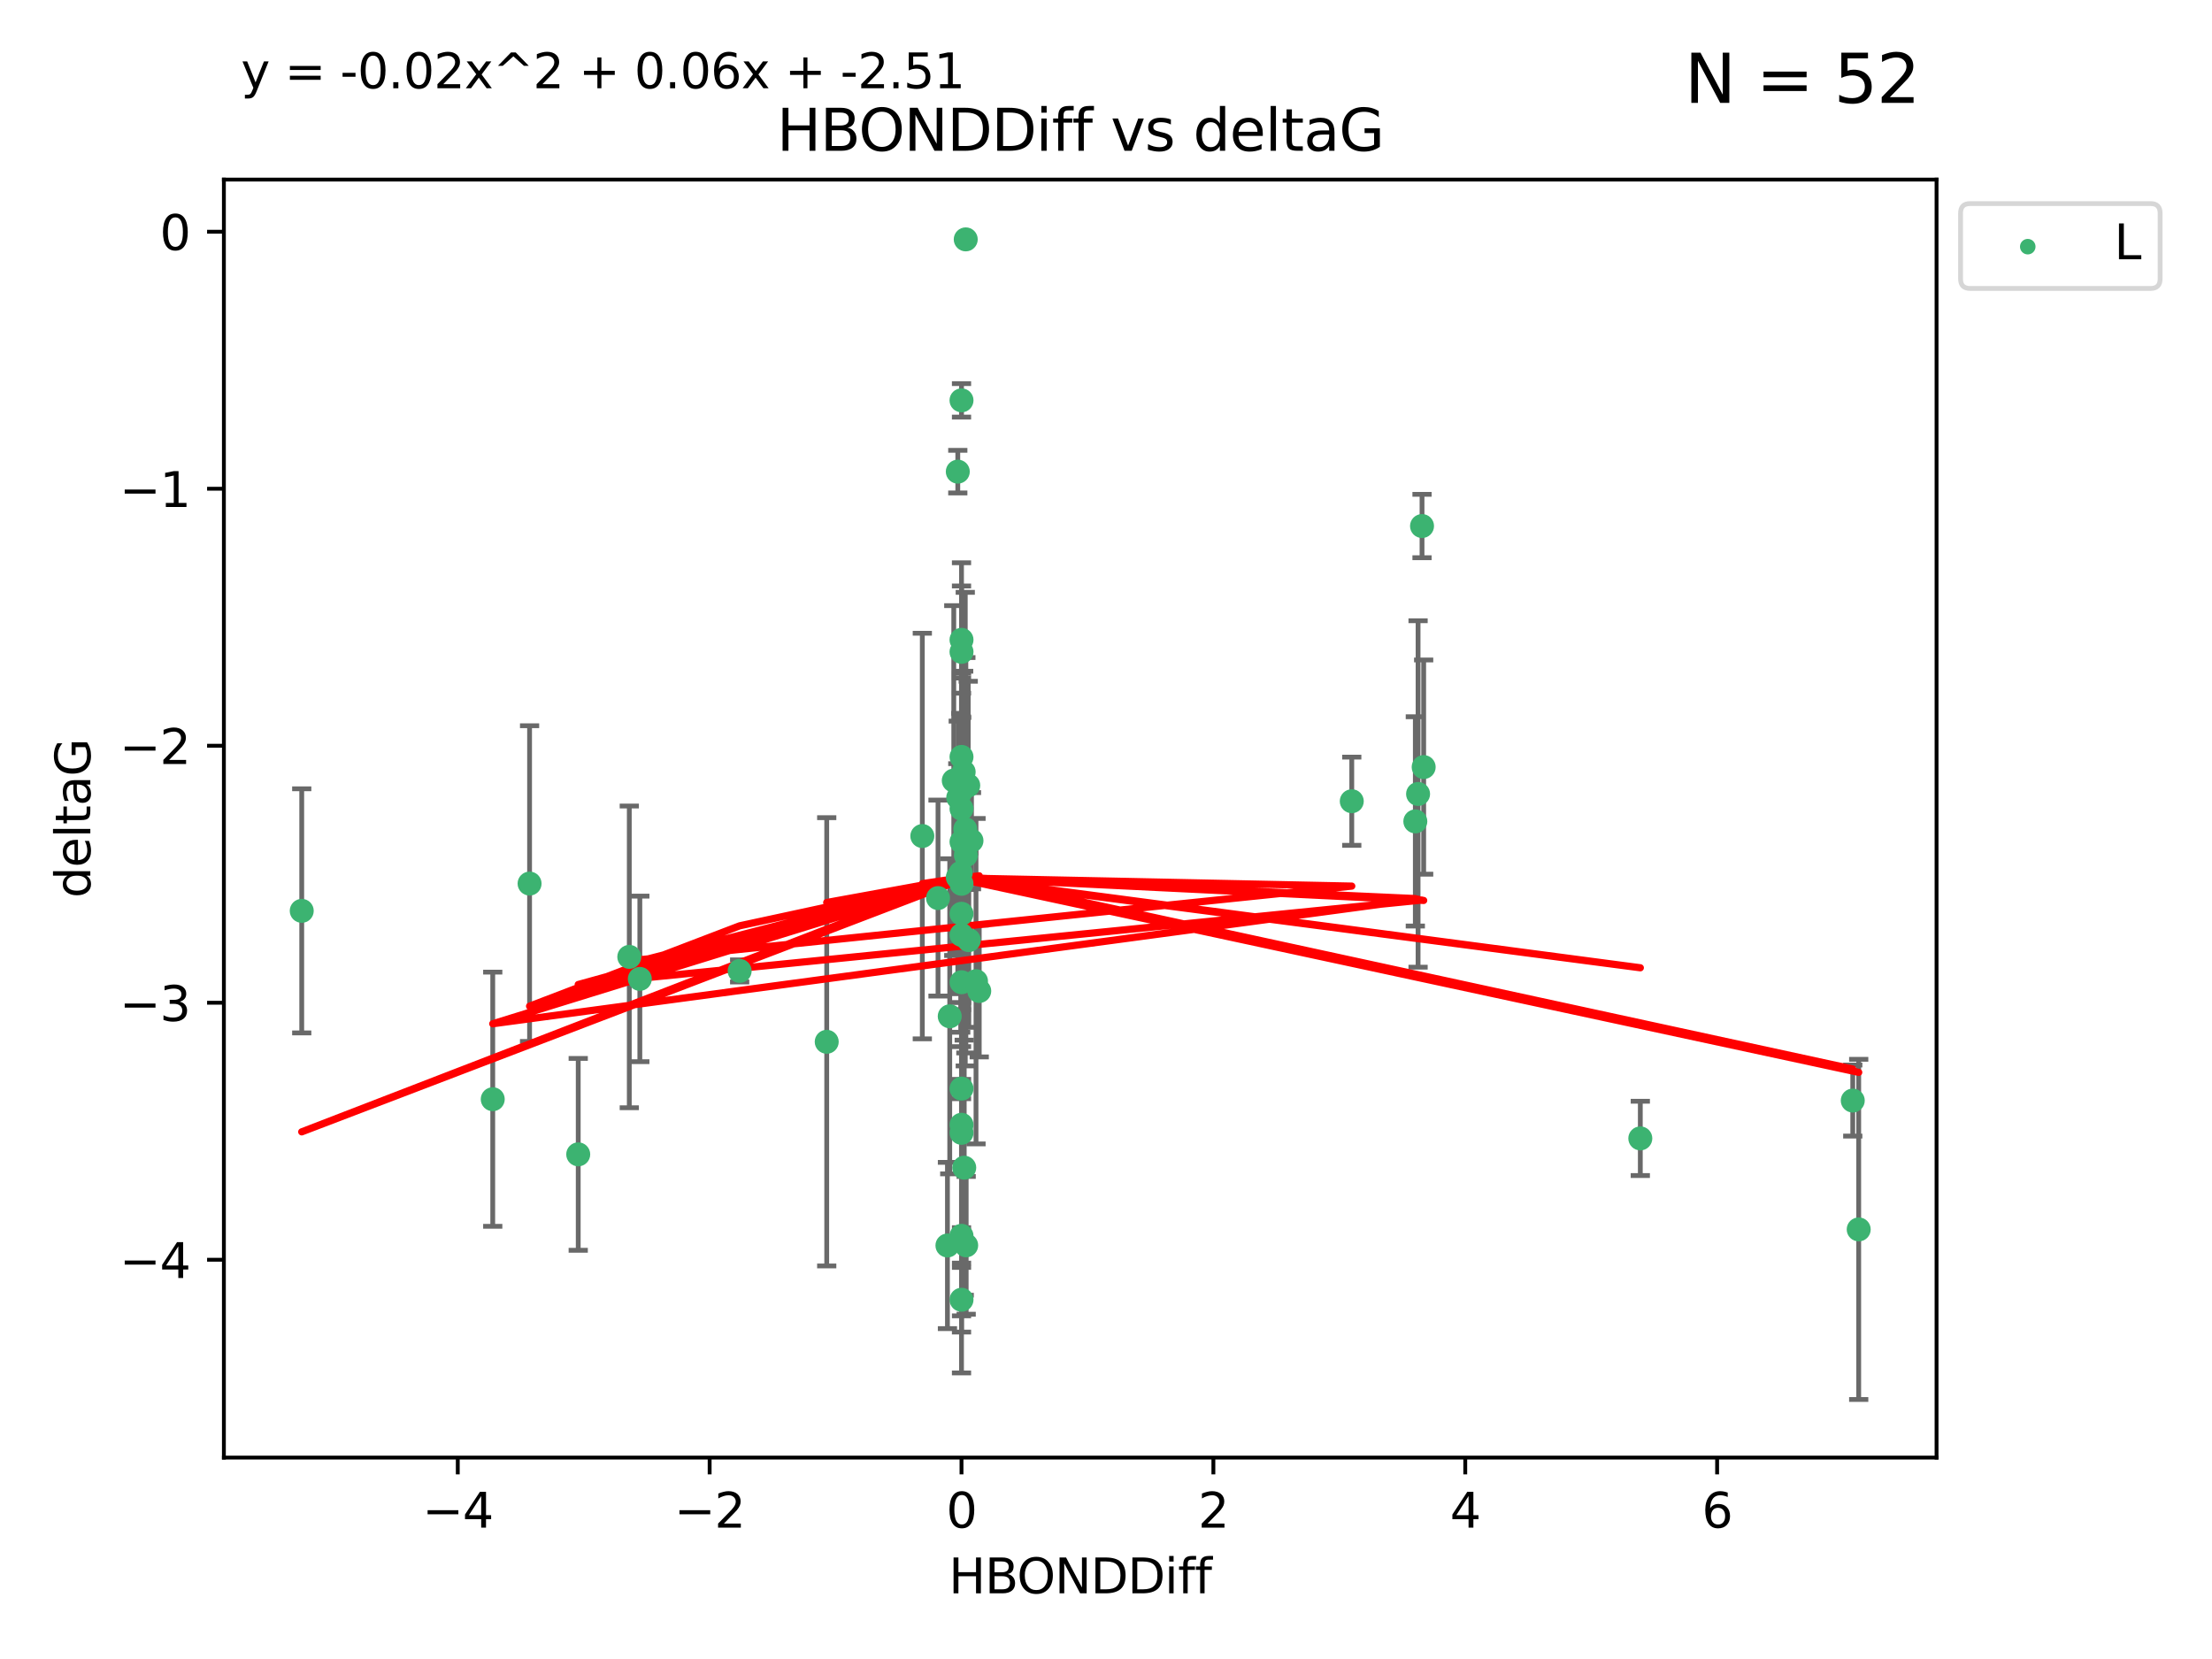<?xml version="1.0" encoding="utf-8" standalone="no"?>
<!DOCTYPE svg PUBLIC "-//W3C//DTD SVG 1.1//EN"
  "http://www.w3.org/Graphics/SVG/1.1/DTD/svg11.dtd">
<svg xmlns:xlink="http://www.w3.org/1999/xlink" width="460.8pt" height="345.6pt" viewBox="0 0 460.8 345.6" xmlns="http://www.w3.org/2000/svg" version="1.1">
 <defs>
  <style type="text/css">*{stroke-linejoin: round; stroke-linecap: butt}</style>
 </defs>
 <g id="figure_1">
  <g id="patch_1">
   <path d="M 0 345.6 
L 460.8 345.6 
L 460.8 0 
L 0 0 
z
" style="fill: #ffffff"/>
  </g>
  <g id="axes_1">
   <g id="patch_2">
    <path d="M 46.64 303.64 
L 403.42 303.64 
L 403.42 37.411 
L 46.64 37.411 
z
" style="fill: #ffffff"/>
   </g>
   <g id="PathCollection_1">
    <defs>
     <path id="m3538f162cf" d="M 0 1.118 
C 0.297 1.118 0.581 1 0.791 0.791 
C 1 0.581 1.118 0.297 1.118 0 
C 1.118 -0.297 1 -0.581 0.791 -0.791 
C 0.581 -1 0.297 -1.118 0 -1.118 
C -0.297 -1.118 -0.581 -1 -0.791 -0.791 
C -1 -0.581 -1.118 -0.297 -1.118 0 
C -1.118 0.297 -1 0.581 -0.791 0.791 
C -0.581 1 -0.297 1.118 0 1.118 
z
" style="stroke: #3cb371"/>
    </defs>
    <g clip-path="url(#p7b1476cf18)">
     <use xlink:href="#m3538f162cf" x="133.289" y="203.923" style="fill: #3cb371; stroke: #3cb371"/>
     <use xlink:href="#m3538f162cf" x="281.598" y="166.911" style="fill: #3cb371; stroke: #3cb371"/>
     <use xlink:href="#m3538f162cf" x="200.3" y="194.766" style="fill: #3cb371; stroke: #3cb371"/>
     <use xlink:href="#m3538f162cf" x="200.3" y="270.76" style="fill: #3cb371; stroke: #3cb371"/>
     <use xlink:href="#m3538f162cf" x="131.093" y="199.333" style="fill: #3cb371; stroke: #3cb371"/>
     <use xlink:href="#m3538f162cf" x="201.273" y="259.426" style="fill: #3cb371; stroke: #3cb371"/>
     <use xlink:href="#m3538f162cf" x="200.867" y="243.25" style="fill: #3cb371; stroke: #3cb371"/>
     <use xlink:href="#m3538f162cf" x="387.203" y="256.108" style="fill: #3cb371; stroke: #3cb371"/>
     <use xlink:href="#m3538f162cf" x="199.529" y="182.758" style="fill: #3cb371; stroke: #3cb371"/>
     <use xlink:href="#m3538f162cf" x="62.857" y="189.747" style="fill: #3cb371; stroke: #3cb371"/>
     <use xlink:href="#m3538f162cf" x="201.701" y="163.612" style="fill: #3cb371; stroke: #3cb371"/>
     <use xlink:href="#m3538f162cf" x="385.964" y="229.265" style="fill: #3cb371; stroke: #3cb371"/>
     <use xlink:href="#m3538f162cf" x="200.3" y="234.31" style="fill: #3cb371; stroke: #3cb371"/>
     <use xlink:href="#m3538f162cf" x="295.411" y="165.398" style="fill: #3cb371; stroke: #3cb371"/>
     <use xlink:href="#m3538f162cf" x="102.647" y="228.986" style="fill: #3cb371; stroke: #3cb371"/>
     <use xlink:href="#m3538f162cf" x="201.181" y="49.866" style="fill: #3cb371; stroke: #3cb371"/>
     <use xlink:href="#m3538f162cf" x="296.234" y="109.583" style="fill: #3cb371; stroke: #3cb371"/>
     <use xlink:href="#m3538f162cf" x="120.455" y="240.472" style="fill: #3cb371; stroke: #3cb371"/>
     <use xlink:href="#m3538f162cf" x="201.082" y="172.724" style="fill: #3cb371; stroke: #3cb371"/>
     <use xlink:href="#m3538f162cf" x="200.3" y="133.285" style="fill: #3cb371; stroke: #3cb371"/>
     <use xlink:href="#m3538f162cf" x="200.3" y="164.706" style="fill: #3cb371; stroke: #3cb371"/>
     <use xlink:href="#m3538f162cf" x="294.839" y="171.111" style="fill: #3cb371; stroke: #3cb371"/>
     <use xlink:href="#m3538f162cf" x="200.3" y="135.792" style="fill: #3cb371; stroke: #3cb371"/>
     <use xlink:href="#m3538f162cf" x="200.137" y="181.819" style="fill: #3cb371; stroke: #3cb371"/>
     <use xlink:href="#m3538f162cf" x="198.689" y="162.605" style="fill: #3cb371; stroke: #3cb371"/>
     <use xlink:href="#m3538f162cf" x="203.994" y="206.445" style="fill: #3cb371; stroke: #3cb371"/>
     <use xlink:href="#m3538f162cf" x="200.3" y="175.362" style="fill: #3cb371; stroke: #3cb371"/>
     <use xlink:href="#m3538f162cf" x="200.3" y="168.478" style="fill: #3cb371; stroke: #3cb371"/>
     <use xlink:href="#m3538f162cf" x="110.321" y="184.066" style="fill: #3cb371; stroke: #3cb371"/>
     <use xlink:href="#m3538f162cf" x="154.083" y="202.26" style="fill: #3cb371; stroke: #3cb371"/>
     <use xlink:href="#m3538f162cf" x="200.3" y="204.617" style="fill: #3cb371; stroke: #3cb371"/>
     <use xlink:href="#m3538f162cf" x="197.847" y="211.716" style="fill: #3cb371; stroke: #3cb371"/>
     <use xlink:href="#m3538f162cf" x="200.3" y="226.78" style="fill: #3cb371; stroke: #3cb371"/>
     <use xlink:href="#m3538f162cf" x="172.221" y="217.026" style="fill: #3cb371; stroke: #3cb371"/>
     <use xlink:href="#m3538f162cf" x="200.3" y="235.987" style="fill: #3cb371; stroke: #3cb371"/>
     <use xlink:href="#m3538f162cf" x="200.3" y="157.679" style="fill: #3cb371; stroke: #3cb371"/>
     <use xlink:href="#m3538f162cf" x="341.707" y="237.148" style="fill: #3cb371; stroke: #3cb371"/>
     <use xlink:href="#m3538f162cf" x="199.618" y="166.16" style="fill: #3cb371; stroke: #3cb371"/>
     <use xlink:href="#m3538f162cf" x="195.407" y="187.085" style="fill: #3cb371; stroke: #3cb371"/>
     <use xlink:href="#m3538f162cf" x="200.3" y="257.445" style="fill: #3cb371; stroke: #3cb371"/>
     <use xlink:href="#m3538f162cf" x="200.749" y="160.819" style="fill: #3cb371; stroke: #3cb371"/>
     <use xlink:href="#m3538f162cf" x="203.32" y="204.398" style="fill: #3cb371; stroke: #3cb371"/>
     <use xlink:href="#m3538f162cf" x="202.378" y="175.137" style="fill: #3cb371; stroke: #3cb371"/>
     <use xlink:href="#m3538f162cf" x="199.526" y="98.252" style="fill: #3cb371; stroke: #3cb371"/>
     <use xlink:href="#m3538f162cf" x="201.208" y="178.162" style="fill: #3cb371; stroke: #3cb371"/>
     <use xlink:href="#m3538f162cf" x="201.819" y="195.847" style="fill: #3cb371; stroke: #3cb371"/>
     <use xlink:href="#m3538f162cf" x="192.136" y="174.161" style="fill: #3cb371; stroke: #3cb371"/>
     <use xlink:href="#m3538f162cf" x="197.37" y="259.459" style="fill: #3cb371; stroke: #3cb371"/>
     <use xlink:href="#m3538f162cf" x="200.3" y="83.4" style="fill: #3cb371; stroke: #3cb371"/>
     <use xlink:href="#m3538f162cf" x="296.576" y="159.796" style="fill: #3cb371; stroke: #3cb371"/>
     <use xlink:href="#m3538f162cf" x="200.3" y="190.354" style="fill: #3cb371; stroke: #3cb371"/>
     <use xlink:href="#m3538f162cf" x="200.3" y="184.111" style="fill: #3cb371; stroke: #3cb371"/>
    </g>
   </g>
   <g id="matplotlib.axis_1">
    <g id="xtick_1">
     <g id="line2d_1">
      <defs>
       <path id="m99081c7b86" d="M 0 0 
L 0 3.5 
" style="stroke: #000000; stroke-width: 0.8"/>
      </defs>
      <g>
       <use xlink:href="#m99081c7b86" x="95.362" y="303.64" style="stroke: #000000; stroke-width: 0.8"/>
      </g>
     </g>
     <g id="text_1">
      <!-- −4 -->
      <g transform="translate(87.991 318.238)scale(0.1 -0.1)">
       <defs>
        <path id="DejaVuSans-2212" d="M 678 2272 
L 4684 2272 
L 4684 1741 
L 678 1741 
L 678 2272 
z
" transform="scale(0.016)"/>
        <path id="DejaVuSans-34" d="M 2419 4116 
L 825 1625 
L 2419 1625 
L 2419 4116 
z
M 2253 4666 
L 3047 4666 
L 3047 1625 
L 3713 1625 
L 3713 1100 
L 3047 1100 
L 3047 0 
L 2419 0 
L 2419 1100 
L 313 1100 
L 313 1709 
L 2253 4666 
z
" transform="scale(0.016)"/>
       </defs>
       <use xlink:href="#DejaVuSans-2212"/>
       <use xlink:href="#DejaVuSans-34" x="83.789"/>
      </g>
     </g>
    </g>
    <g id="xtick_2">
     <g id="line2d_2">
      <g>
       <use xlink:href="#m99081c7b86" x="147.831" y="303.64" style="stroke: #000000; stroke-width: 0.8"/>
      </g>
     </g>
     <g id="text_2">
      <!-- −2 -->
      <g transform="translate(140.46 318.238)scale(0.1 -0.1)">
       <defs>
        <path id="DejaVuSans-32" d="M 1228 531 
L 3431 531 
L 3431 0 
L 469 0 
L 469 531 
Q 828 903 1448 1529 
Q 2069 2156 2228 2338 
Q 2531 2678 2651 2914 
Q 2772 3150 2772 3378 
Q 2772 3750 2511 3984 
Q 2250 4219 1831 4219 
Q 1534 4219 1204 4116 
Q 875 4013 500 3803 
L 500 4441 
Q 881 4594 1212 4672 
Q 1544 4750 1819 4750 
Q 2544 4750 2975 4387 
Q 3406 4025 3406 3419 
Q 3406 3131 3298 2873 
Q 3191 2616 2906 2266 
Q 2828 2175 2409 1742 
Q 1991 1309 1228 531 
z
" transform="scale(0.016)"/>
       </defs>
       <use xlink:href="#DejaVuSans-2212"/>
       <use xlink:href="#DejaVuSans-32" x="83.789"/>
      </g>
     </g>
    </g>
    <g id="xtick_3">
     <g id="line2d_3">
      <g>
       <use xlink:href="#m99081c7b86" x="200.3" y="303.64" style="stroke: #000000; stroke-width: 0.8"/>
      </g>
     </g>
     <g id="text_3">
      <!-- 0 -->
      <g transform="translate(197.119 318.238)scale(0.1 -0.1)">
       <defs>
        <path id="DejaVuSans-30" d="M 2034 4250 
Q 1547 4250 1301 3770 
Q 1056 3291 1056 2328 
Q 1056 1369 1301 889 
Q 1547 409 2034 409 
Q 2525 409 2770 889 
Q 3016 1369 3016 2328 
Q 3016 3291 2770 3770 
Q 2525 4250 2034 4250 
z
M 2034 4750 
Q 2819 4750 3233 4129 
Q 3647 3509 3647 2328 
Q 3647 1150 3233 529 
Q 2819 -91 2034 -91 
Q 1250 -91 836 529 
Q 422 1150 422 2328 
Q 422 3509 836 4129 
Q 1250 4750 2034 4750 
z
" transform="scale(0.016)"/>
       </defs>
       <use xlink:href="#DejaVuSans-30"/>
      </g>
     </g>
    </g>
    <g id="xtick_4">
     <g id="line2d_4">
      <g>
       <use xlink:href="#m99081c7b86" x="252.769" y="303.64" style="stroke: #000000; stroke-width: 0.8"/>
      </g>
     </g>
     <g id="text_4">
      <!-- 2 -->
      <g transform="translate(249.588 318.238)scale(0.1 -0.1)">
       <use xlink:href="#DejaVuSans-32"/>
      </g>
     </g>
    </g>
    <g id="xtick_5">
     <g id="line2d_5">
      <g>
       <use xlink:href="#m99081c7b86" x="305.238" y="303.64" style="stroke: #000000; stroke-width: 0.8"/>
      </g>
     </g>
     <g id="text_5">
      <!-- 4 -->
      <g transform="translate(302.057 318.238)scale(0.1 -0.1)">
       <use xlink:href="#DejaVuSans-34"/>
      </g>
     </g>
    </g>
    <g id="xtick_6">
     <g id="line2d_6">
      <g>
       <use xlink:href="#m99081c7b86" x="357.707" y="303.64" style="stroke: #000000; stroke-width: 0.8"/>
      </g>
     </g>
     <g id="text_6">
      <!-- 6 -->
      <g transform="translate(354.526 318.238)scale(0.1 -0.1)">
       <defs>
        <path id="DejaVuSans-36" d="M 2113 2584 
Q 1688 2584 1439 2293 
Q 1191 2003 1191 1497 
Q 1191 994 1439 701 
Q 1688 409 2113 409 
Q 2538 409 2786 701 
Q 3034 994 3034 1497 
Q 3034 2003 2786 2293 
Q 2538 2584 2113 2584 
z
M 3366 4563 
L 3366 3988 
Q 3128 4100 2886 4159 
Q 2644 4219 2406 4219 
Q 1781 4219 1451 3797 
Q 1122 3375 1075 2522 
Q 1259 2794 1537 2939 
Q 1816 3084 2150 3084 
Q 2853 3084 3261 2657 
Q 3669 2231 3669 1497 
Q 3669 778 3244 343 
Q 2819 -91 2113 -91 
Q 1303 -91 875 529 
Q 447 1150 447 2328 
Q 447 3434 972 4092 
Q 1497 4750 2381 4750 
Q 2619 4750 2861 4703 
Q 3103 4656 3366 4563 
z
" transform="scale(0.016)"/>
       </defs>
       <use xlink:href="#DejaVuSans-36"/>
      </g>
     </g>
    </g>
    <g id="text_7">
     <!-- HBONDDiff -->
     <g transform="translate(197.641 331.917)scale(0.1 -0.1)">
      <defs>
       <path id="DejaVuSans-48" d="M 628 4666 
L 1259 4666 
L 1259 2753 
L 3553 2753 
L 3553 4666 
L 4184 4666 
L 4184 0 
L 3553 0 
L 3553 2222 
L 1259 2222 
L 1259 0 
L 628 0 
L 628 4666 
z
" transform="scale(0.016)"/>
       <path id="DejaVuSans-42" d="M 1259 2228 
L 1259 519 
L 2272 519 
Q 2781 519 3026 730 
Q 3272 941 3272 1375 
Q 3272 1813 3026 2020 
Q 2781 2228 2272 2228 
L 1259 2228 
z
M 1259 4147 
L 1259 2741 
L 2194 2741 
Q 2656 2741 2882 2914 
Q 3109 3088 3109 3444 
Q 3109 3797 2882 3972 
Q 2656 4147 2194 4147 
L 1259 4147 
z
M 628 4666 
L 2241 4666 
Q 2963 4666 3353 4366 
Q 3744 4066 3744 3513 
Q 3744 3084 3544 2831 
Q 3344 2578 2956 2516 
Q 3422 2416 3680 2098 
Q 3938 1781 3938 1306 
Q 3938 681 3513 340 
Q 3088 0 2303 0 
L 628 0 
L 628 4666 
z
" transform="scale(0.016)"/>
       <path id="DejaVuSans-4f" d="M 2522 4238 
Q 1834 4238 1429 3725 
Q 1025 3213 1025 2328 
Q 1025 1447 1429 934 
Q 1834 422 2522 422 
Q 3209 422 3611 934 
Q 4013 1447 4013 2328 
Q 4013 3213 3611 3725 
Q 3209 4238 2522 4238 
z
M 2522 4750 
Q 3503 4750 4090 4092 
Q 4678 3434 4678 2328 
Q 4678 1225 4090 567 
Q 3503 -91 2522 -91 
Q 1538 -91 948 565 
Q 359 1222 359 2328 
Q 359 3434 948 4092 
Q 1538 4750 2522 4750 
z
" transform="scale(0.016)"/>
       <path id="DejaVuSans-4e" d="M 628 4666 
L 1478 4666 
L 3547 763 
L 3547 4666 
L 4159 4666 
L 4159 0 
L 3309 0 
L 1241 3903 
L 1241 0 
L 628 0 
L 628 4666 
z
" transform="scale(0.016)"/>
       <path id="DejaVuSans-44" d="M 1259 4147 
L 1259 519 
L 2022 519 
Q 2988 519 3436 956 
Q 3884 1394 3884 2338 
Q 3884 3275 3436 3711 
Q 2988 4147 2022 4147 
L 1259 4147 
z
M 628 4666 
L 1925 4666 
Q 3281 4666 3915 4102 
Q 4550 3538 4550 2338 
Q 4550 1131 3912 565 
Q 3275 0 1925 0 
L 628 0 
L 628 4666 
z
" transform="scale(0.016)"/>
       <path id="DejaVuSans-69" d="M 603 3500 
L 1178 3500 
L 1178 0 
L 603 0 
L 603 3500 
z
M 603 4863 
L 1178 4863 
L 1178 4134 
L 603 4134 
L 603 4863 
z
" transform="scale(0.016)"/>
       <path id="DejaVuSans-66" d="M 2375 4863 
L 2375 4384 
L 1825 4384 
Q 1516 4384 1395 4259 
Q 1275 4134 1275 3809 
L 1275 3500 
L 2222 3500 
L 2222 3053 
L 1275 3053 
L 1275 0 
L 697 0 
L 697 3053 
L 147 3053 
L 147 3500 
L 697 3500 
L 697 3744 
Q 697 4328 969 4595 
Q 1241 4863 1831 4863 
L 2375 4863 
z
" transform="scale(0.016)"/>
      </defs>
      <use xlink:href="#DejaVuSans-48"/>
      <use xlink:href="#DejaVuSans-42" x="75.195"/>
      <use xlink:href="#DejaVuSans-4f" x="142.049"/>
      <use xlink:href="#DejaVuSans-4e" x="220.76"/>
      <use xlink:href="#DejaVuSans-44" x="295.564"/>
      <use xlink:href="#DejaVuSans-44" x="372.566"/>
      <use xlink:href="#DejaVuSans-69" x="449.568"/>
      <use xlink:href="#DejaVuSans-66" x="477.352"/>
      <use xlink:href="#DejaVuSans-66" x="512.557"/>
     </g>
    </g>
   </g>
   <g id="matplotlib.axis_2">
    <g id="ytick_1">
     <g id="line2d_7">
      <defs>
       <path id="m04252dde44" d="M 0 0 
L -3.5 0 
" style="stroke: #000000; stroke-width: 0.8"/>
      </defs>
      <g>
       <use xlink:href="#m04252dde44" x="46.64" y="262.427" style="stroke: #000000; stroke-width: 0.8"/>
      </g>
     </g>
     <g id="text_8">
      <!-- −4 -->
      <g transform="translate(24.898 266.226)scale(0.1 -0.1)">
       <use xlink:href="#DejaVuSans-2212"/>
       <use xlink:href="#DejaVuSans-34" x="83.789"/>
      </g>
     </g>
    </g>
    <g id="ytick_2">
     <g id="line2d_8">
      <g>
       <use xlink:href="#m04252dde44" x="46.64" y="208.89" style="stroke: #000000; stroke-width: 0.8"/>
      </g>
     </g>
     <g id="text_9">
      <!-- −3 -->
      <g transform="translate(24.898 212.689)scale(0.1 -0.1)">
       <defs>
        <path id="DejaVuSans-33" d="M 2597 2516 
Q 3050 2419 3304 2112 
Q 3559 1806 3559 1356 
Q 3559 666 3084 287 
Q 2609 -91 1734 -91 
Q 1441 -91 1130 -33 
Q 819 25 488 141 
L 488 750 
Q 750 597 1062 519 
Q 1375 441 1716 441 
Q 2309 441 2620 675 
Q 2931 909 2931 1356 
Q 2931 1769 2642 2001 
Q 2353 2234 1838 2234 
L 1294 2234 
L 1294 2753 
L 1863 2753 
Q 2328 2753 2575 2939 
Q 2822 3125 2822 3475 
Q 2822 3834 2567 4026 
Q 2313 4219 1838 4219 
Q 1578 4219 1281 4162 
Q 984 4106 628 3988 
L 628 4550 
Q 988 4650 1302 4700 
Q 1616 4750 1894 4750 
Q 2613 4750 3031 4423 
Q 3450 4097 3450 3541 
Q 3450 3153 3228 2886 
Q 3006 2619 2597 2516 
z
" transform="scale(0.016)"/>
       </defs>
       <use xlink:href="#DejaVuSans-2212"/>
       <use xlink:href="#DejaVuSans-33" x="83.789"/>
      </g>
     </g>
    </g>
    <g id="ytick_3">
     <g id="line2d_9">
      <g>
       <use xlink:href="#m04252dde44" x="46.64" y="155.352" style="stroke: #000000; stroke-width: 0.8"/>
      </g>
     </g>
     <g id="text_10">
      <!-- −2 -->
      <g transform="translate(24.898 159.152)scale(0.1 -0.1)">
       <use xlink:href="#DejaVuSans-2212"/>
       <use xlink:href="#DejaVuSans-32" x="83.789"/>
      </g>
     </g>
    </g>
    <g id="ytick_4">
     <g id="line2d_10">
      <g>
       <use xlink:href="#m04252dde44" x="46.64" y="101.815" style="stroke: #000000; stroke-width: 0.8"/>
      </g>
     </g>
     <g id="text_11">
      <!-- −1 -->
      <g transform="translate(24.898 105.614)scale(0.1 -0.1)">
       <defs>
        <path id="DejaVuSans-31" d="M 794 531 
L 1825 531 
L 1825 4091 
L 703 3866 
L 703 4441 
L 1819 4666 
L 2450 4666 
L 2450 531 
L 3481 531 
L 3481 0 
L 794 0 
L 794 531 
z
" transform="scale(0.016)"/>
       </defs>
       <use xlink:href="#DejaVuSans-2212"/>
       <use xlink:href="#DejaVuSans-31" x="83.789"/>
      </g>
     </g>
    </g>
    <g id="ytick_5">
     <g id="line2d_11">
      <g>
       <use xlink:href="#m04252dde44" x="46.64" y="48.278" style="stroke: #000000; stroke-width: 0.8"/>
      </g>
     </g>
     <g id="text_12">
      <!-- 0 -->
      <g transform="translate(33.278 52.077)scale(0.1 -0.1)">
       <use xlink:href="#DejaVuSans-30"/>
      </g>
     </g>
    </g>
    <g id="text_13">
     <!-- deltaG -->
     <g transform="translate(18.818 187.064)rotate(-90)scale(0.1 -0.1)">
      <defs>
       <path id="DejaVuSans-64" d="M 2906 2969 
L 2906 4863 
L 3481 4863 
L 3481 0 
L 2906 0 
L 2906 525 
Q 2725 213 2448 61 
Q 2172 -91 1784 -91 
Q 1150 -91 751 415 
Q 353 922 353 1747 
Q 353 2572 751 3078 
Q 1150 3584 1784 3584 
Q 2172 3584 2448 3432 
Q 2725 3281 2906 2969 
z
M 947 1747 
Q 947 1113 1208 752 
Q 1469 391 1925 391 
Q 2381 391 2643 752 
Q 2906 1113 2906 1747 
Q 2906 2381 2643 2742 
Q 2381 3103 1925 3103 
Q 1469 3103 1208 2742 
Q 947 2381 947 1747 
z
" transform="scale(0.016)"/>
       <path id="DejaVuSans-65" d="M 3597 1894 
L 3597 1613 
L 953 1613 
Q 991 1019 1311 708 
Q 1631 397 2203 397 
Q 2534 397 2845 478 
Q 3156 559 3463 722 
L 3463 178 
Q 3153 47 2828 -22 
Q 2503 -91 2169 -91 
Q 1331 -91 842 396 
Q 353 884 353 1716 
Q 353 2575 817 3079 
Q 1281 3584 2069 3584 
Q 2775 3584 3186 3129 
Q 3597 2675 3597 1894 
z
M 3022 2063 
Q 3016 2534 2758 2815 
Q 2500 3097 2075 3097 
Q 1594 3097 1305 2825 
Q 1016 2553 972 2059 
L 3022 2063 
z
" transform="scale(0.016)"/>
       <path id="DejaVuSans-6c" d="M 603 4863 
L 1178 4863 
L 1178 0 
L 603 0 
L 603 4863 
z
" transform="scale(0.016)"/>
       <path id="DejaVuSans-74" d="M 1172 4494 
L 1172 3500 
L 2356 3500 
L 2356 3053 
L 1172 3053 
L 1172 1153 
Q 1172 725 1289 603 
Q 1406 481 1766 481 
L 2356 481 
L 2356 0 
L 1766 0 
Q 1100 0 847 248 
Q 594 497 594 1153 
L 594 3053 
L 172 3053 
L 172 3500 
L 594 3500 
L 594 4494 
L 1172 4494 
z
" transform="scale(0.016)"/>
       <path id="DejaVuSans-61" d="M 2194 1759 
Q 1497 1759 1228 1600 
Q 959 1441 959 1056 
Q 959 750 1161 570 
Q 1363 391 1709 391 
Q 2188 391 2477 730 
Q 2766 1069 2766 1631 
L 2766 1759 
L 2194 1759 
z
M 3341 1997 
L 3341 0 
L 2766 0 
L 2766 531 
Q 2569 213 2275 61 
Q 1981 -91 1556 -91 
Q 1019 -91 701 211 
Q 384 513 384 1019 
Q 384 1609 779 1909 
Q 1175 2209 1959 2209 
L 2766 2209 
L 2766 2266 
Q 2766 2663 2505 2880 
Q 2244 3097 1772 3097 
Q 1472 3097 1187 3025 
Q 903 2953 641 2809 
L 641 3341 
Q 956 3463 1253 3523 
Q 1550 3584 1831 3584 
Q 2591 3584 2966 3190 
Q 3341 2797 3341 1997 
z
" transform="scale(0.016)"/>
       <path id="DejaVuSans-47" d="M 3809 666 
L 3809 1919 
L 2778 1919 
L 2778 2438 
L 4434 2438 
L 4434 434 
Q 4069 175 3628 42 
Q 3188 -91 2688 -91 
Q 1594 -91 976 548 
Q 359 1188 359 2328 
Q 359 3472 976 4111 
Q 1594 4750 2688 4750 
Q 3144 4750 3555 4637 
Q 3966 4525 4313 4306 
L 4313 3634 
Q 3963 3931 3569 4081 
Q 3175 4231 2741 4231 
Q 1884 4231 1454 3753 
Q 1025 3275 1025 2328 
Q 1025 1384 1454 906 
Q 1884 428 2741 428 
Q 3075 428 3337 486 
Q 3600 544 3809 666 
z
" transform="scale(0.016)"/>
      </defs>
      <use xlink:href="#DejaVuSans-64"/>
      <use xlink:href="#DejaVuSans-65" x="63.477"/>
      <use xlink:href="#DejaVuSans-6c" x="125"/>
      <use xlink:href="#DejaVuSans-74" x="152.783"/>
      <use xlink:href="#DejaVuSans-61" x="191.992"/>
      <use xlink:href="#DejaVuSans-47" x="253.271"/>
     </g>
    </g>
   </g>
   <g id="LineCollection_1">
    <path d="M 133.289 221.168 
L 133.289 186.679 
" clip-path="url(#p7b1476cf18)" style="fill: none; stroke: #696969"/>
    <path d="M 281.598 176.101 
L 281.598 157.722 
" clip-path="url(#p7b1476cf18)" style="fill: none; stroke: #696969"/>
    <path d="M 200.3 207.01 
L 200.3 182.523 
" clip-path="url(#p7b1476cf18)" style="fill: none; stroke: #696969"/>
    <path d="M 200.3 277.493 
L 200.3 264.026 
" clip-path="url(#p7b1476cf18)" style="fill: none; stroke: #696969"/>
    <path d="M 131.093 230.759 
L 131.093 167.906 
" clip-path="url(#p7b1476cf18)" style="fill: none; stroke: #696969"/>
    <path d="M 201.273 273.775 
L 201.273 245.078 
" clip-path="url(#p7b1476cf18)" style="fill: none; stroke: #696969"/>
    <path d="M 200.867 269.818 
L 200.867 216.682 
" clip-path="url(#p7b1476cf18)" style="fill: none; stroke: #696969"/>
    <path d="M 387.203 291.539 
L 387.203 220.677 
" clip-path="url(#p7b1476cf18)" style="fill: none; stroke: #696969"/>
    <path d="M 199.529 206.428 
L 199.529 159.088 
" clip-path="url(#p7b1476cf18)" style="fill: none; stroke: #696969"/>
    <path d="M 62.857 215.176 
L 62.857 164.319 
" clip-path="url(#p7b1476cf18)" style="fill: none; stroke: #696969"/>
    <path d="M 201.701 185.304 
L 201.701 141.92 
" clip-path="url(#p7b1476cf18)" style="fill: none; stroke: #696969"/>
    <path d="M 385.964 236.666 
L 385.964 221.863 
" clip-path="url(#p7b1476cf18)" style="fill: none; stroke: #696969"/>
    <path d="M 200.3 274.117 
L 200.3 194.502 
" clip-path="url(#p7b1476cf18)" style="fill: none; stroke: #696969"/>
    <path d="M 295.411 201.482 
L 295.411 129.313 
" clip-path="url(#p7b1476cf18)" style="fill: none; stroke: #696969"/>
    <path d="M 102.647 255.46 
L 102.647 202.512 
" clip-path="url(#p7b1476cf18)" style="fill: none; stroke: #696969"/>
    <path d="M 201.181 50.22 
L 201.181 49.513 
" clip-path="url(#p7b1476cf18)" style="fill: none; stroke: #696969"/>
    <path d="M 296.234 116.184 
L 296.234 102.983 
" clip-path="url(#p7b1476cf18)" style="fill: none; stroke: #696969"/>
    <path d="M 120.455 260.458 
L 120.455 220.486 
" clip-path="url(#p7b1476cf18)" style="fill: none; stroke: #696969"/>
    <path d="M 201.082 222.053 
L 201.082 123.396 
" clip-path="url(#p7b1476cf18)" style="fill: none; stroke: #696969"/>
    <path d="M 200.3 149.338 
L 200.3 117.233 
" clip-path="url(#p7b1476cf18)" style="fill: none; stroke: #696969"/>
    <path d="M 200.3 196.712 
L 200.3 132.7 
" clip-path="url(#p7b1476cf18)" style="fill: none; stroke: #696969"/>
    <path d="M 294.839 192.91 
L 294.839 149.312 
" clip-path="url(#p7b1476cf18)" style="fill: none; stroke: #696969"/>
    <path d="M 200.3 149.515 
L 200.3 122.068 
" clip-path="url(#p7b1476cf18)" style="fill: none; stroke: #696969"/>
    <path d="M 200.137 215.036 
L 200.137 148.602 
" clip-path="url(#p7b1476cf18)" style="fill: none; stroke: #696969"/>
    <path d="M 198.689 199.041 
L 198.689 126.168 
" clip-path="url(#p7b1476cf18)" style="fill: none; stroke: #696969"/>
    <path d="M 203.994 220.176 
L 203.994 192.713 
" clip-path="url(#p7b1476cf18)" style="fill: none; stroke: #696969"/>
    <path d="M 200.3 206.326 
L 200.3 144.399 
" clip-path="url(#p7b1476cf18)" style="fill: none; stroke: #696969"/>
    <path d="M 200.3 195.71 
L 200.3 141.247 
" clip-path="url(#p7b1476cf18)" style="fill: none; stroke: #696969"/>
    <path d="M 110.321 216.948 
L 110.321 151.185 
" clip-path="url(#p7b1476cf18)" style="fill: none; stroke: #696969"/>
    <path d="M 154.083 204.56 
L 154.083 199.96 
" clip-path="url(#p7b1476cf18)" style="fill: none; stroke: #696969"/>
    <path d="M 200.3 224.85 
L 200.3 184.383 
" clip-path="url(#p7b1476cf18)" style="fill: none; stroke: #696969"/>
    <path d="M 197.847 244.54 
L 197.847 178.892 
" clip-path="url(#p7b1476cf18)" style="fill: none; stroke: #696969"/>
    <path d="M 200.3 255.744 
L 200.3 197.817 
" clip-path="url(#p7b1476cf18)" style="fill: none; stroke: #696969"/>
    <path d="M 172.221 263.717 
L 172.221 170.335 
" clip-path="url(#p7b1476cf18)" style="fill: none; stroke: #696969"/>
    <path d="M 200.3 263.126 
L 200.3 208.848 
" clip-path="url(#p7b1476cf18)" style="fill: none; stroke: #696969"/>
    <path d="M 200.3 175.112 
L 200.3 140.246 
" clip-path="url(#p7b1476cf18)" style="fill: none; stroke: #696969"/>
    <path d="M 341.707 244.886 
L 341.707 229.41 
" clip-path="url(#p7b1476cf18)" style="fill: none; stroke: #696969"/>
    <path d="M 199.618 182.098 
L 199.618 150.221 
" clip-path="url(#p7b1476cf18)" style="fill: none; stroke: #696969"/>
    <path d="M 195.407 207.495 
L 195.407 166.676 
" clip-path="url(#p7b1476cf18)" style="fill: none; stroke: #696969"/>
    <path d="M 200.3 286.008 
L 200.3 228.882 
" clip-path="url(#p7b1476cf18)" style="fill: none; stroke: #696969"/>
    <path d="M 200.749 181.804 
L 200.749 139.834 
" clip-path="url(#p7b1476cf18)" style="fill: none; stroke: #696969"/>
    <path d="M 203.32 238.296 
L 203.32 170.501 
" clip-path="url(#p7b1476cf18)" style="fill: none; stroke: #696969"/>
    <path d="M 202.378 185.163 
L 202.378 165.112 
" clip-path="url(#p7b1476cf18)" style="fill: none; stroke: #696969"/>
    <path d="M 199.526 102.69 
L 199.526 93.813 
" clip-path="url(#p7b1476cf18)" style="fill: none; stroke: #696969"/>
    <path d="M 201.208 219.346 
L 201.208 136.979 
" clip-path="url(#p7b1476cf18)" style="fill: none; stroke: #696969"/>
    <path d="M 201.819 214.006 
L 201.819 177.688 
" clip-path="url(#p7b1476cf18)" style="fill: none; stroke: #696969"/>
    <path d="M 192.136 216.407 
L 192.136 131.914 
" clip-path="url(#p7b1476cf18)" style="fill: none; stroke: #696969"/>
    <path d="M 197.37 276.774 
L 197.37 242.144 
" clip-path="url(#p7b1476cf18)" style="fill: none; stroke: #696969"/>
    <path d="M 200.3 86.889 
L 200.3 79.911 
" clip-path="url(#p7b1476cf18)" style="fill: none; stroke: #696969"/>
    <path d="M 296.576 182.108 
L 296.576 137.483 
" clip-path="url(#p7b1476cf18)" style="fill: none; stroke: #696969"/>
    <path d="M 200.3 218.029 
L 200.3 162.679 
" clip-path="url(#p7b1476cf18)" style="fill: none; stroke: #696969"/>
    <path d="M 200.3 210.343 
L 200.3 157.879 
" clip-path="url(#p7b1476cf18)" style="fill: none; stroke: #696969"/>
   </g>
   <g id="line2d_12">
    <defs>
     <path id="m90688be128" d="M 2 0 
L -2 -0 
" style="stroke: #696969"/>
    </defs>
    <g clip-path="url(#p7b1476cf18)">
     <use xlink:href="#m90688be128" x="133.289" y="221.168" style="fill: #696969; stroke: #696969"/>
     <use xlink:href="#m90688be128" x="281.598" y="176.101" style="fill: #696969; stroke: #696969"/>
     <use xlink:href="#m90688be128" x="200.3" y="207.01" style="fill: #696969; stroke: #696969"/>
     <use xlink:href="#m90688be128" x="200.3" y="277.493" style="fill: #696969; stroke: #696969"/>
     <use xlink:href="#m90688be128" x="131.093" y="230.759" style="fill: #696969; stroke: #696969"/>
     <use xlink:href="#m90688be128" x="201.273" y="273.775" style="fill: #696969; stroke: #696969"/>
     <use xlink:href="#m90688be128" x="200.867" y="269.818" style="fill: #696969; stroke: #696969"/>
     <use xlink:href="#m90688be128" x="387.203" y="291.539" style="fill: #696969; stroke: #696969"/>
     <use xlink:href="#m90688be128" x="199.529" y="206.428" style="fill: #696969; stroke: #696969"/>
     <use xlink:href="#m90688be128" x="62.857" y="215.176" style="fill: #696969; stroke: #696969"/>
     <use xlink:href="#m90688be128" x="201.701" y="185.304" style="fill: #696969; stroke: #696969"/>
     <use xlink:href="#m90688be128" x="385.964" y="236.666" style="fill: #696969; stroke: #696969"/>
     <use xlink:href="#m90688be128" x="200.3" y="274.117" style="fill: #696969; stroke: #696969"/>
     <use xlink:href="#m90688be128" x="295.411" y="201.482" style="fill: #696969; stroke: #696969"/>
     <use xlink:href="#m90688be128" x="102.647" y="255.46" style="fill: #696969; stroke: #696969"/>
     <use xlink:href="#m90688be128" x="201.181" y="50.22" style="fill: #696969; stroke: #696969"/>
     <use xlink:href="#m90688be128" x="296.234" y="116.184" style="fill: #696969; stroke: #696969"/>
     <use xlink:href="#m90688be128" x="120.455" y="260.458" style="fill: #696969; stroke: #696969"/>
     <use xlink:href="#m90688be128" x="201.082" y="222.053" style="fill: #696969; stroke: #696969"/>
     <use xlink:href="#m90688be128" x="200.3" y="149.338" style="fill: #696969; stroke: #696969"/>
     <use xlink:href="#m90688be128" x="200.3" y="196.712" style="fill: #696969; stroke: #696969"/>
     <use xlink:href="#m90688be128" x="294.839" y="192.91" style="fill: #696969; stroke: #696969"/>
     <use xlink:href="#m90688be128" x="200.3" y="149.515" style="fill: #696969; stroke: #696969"/>
     <use xlink:href="#m90688be128" x="200.137" y="215.036" style="fill: #696969; stroke: #696969"/>
     <use xlink:href="#m90688be128" x="198.689" y="199.041" style="fill: #696969; stroke: #696969"/>
     <use xlink:href="#m90688be128" x="203.994" y="220.176" style="fill: #696969; stroke: #696969"/>
     <use xlink:href="#m90688be128" x="200.3" y="206.326" style="fill: #696969; stroke: #696969"/>
     <use xlink:href="#m90688be128" x="200.3" y="195.71" style="fill: #696969; stroke: #696969"/>
     <use xlink:href="#m90688be128" x="110.321" y="216.948" style="fill: #696969; stroke: #696969"/>
     <use xlink:href="#m90688be128" x="154.083" y="204.56" style="fill: #696969; stroke: #696969"/>
     <use xlink:href="#m90688be128" x="200.3" y="224.85" style="fill: #696969; stroke: #696969"/>
     <use xlink:href="#m90688be128" x="197.847" y="244.54" style="fill: #696969; stroke: #696969"/>
     <use xlink:href="#m90688be128" x="200.3" y="255.744" style="fill: #696969; stroke: #696969"/>
     <use xlink:href="#m90688be128" x="172.221" y="263.717" style="fill: #696969; stroke: #696969"/>
     <use xlink:href="#m90688be128" x="200.3" y="263.126" style="fill: #696969; stroke: #696969"/>
     <use xlink:href="#m90688be128" x="200.3" y="175.112" style="fill: #696969; stroke: #696969"/>
     <use xlink:href="#m90688be128" x="341.707" y="244.886" style="fill: #696969; stroke: #696969"/>
     <use xlink:href="#m90688be128" x="199.618" y="182.098" style="fill: #696969; stroke: #696969"/>
     <use xlink:href="#m90688be128" x="195.407" y="207.495" style="fill: #696969; stroke: #696969"/>
     <use xlink:href="#m90688be128" x="200.3" y="286.008" style="fill: #696969; stroke: #696969"/>
     <use xlink:href="#m90688be128" x="200.749" y="181.804" style="fill: #696969; stroke: #696969"/>
     <use xlink:href="#m90688be128" x="203.32" y="238.296" style="fill: #696969; stroke: #696969"/>
     <use xlink:href="#m90688be128" x="202.378" y="185.163" style="fill: #696969; stroke: #696969"/>
     <use xlink:href="#m90688be128" x="199.526" y="102.69" style="fill: #696969; stroke: #696969"/>
     <use xlink:href="#m90688be128" x="201.208" y="219.346" style="fill: #696969; stroke: #696969"/>
     <use xlink:href="#m90688be128" x="201.819" y="214.006" style="fill: #696969; stroke: #696969"/>
     <use xlink:href="#m90688be128" x="192.136" y="216.407" style="fill: #696969; stroke: #696969"/>
     <use xlink:href="#m90688be128" x="197.37" y="276.774" style="fill: #696969; stroke: #696969"/>
     <use xlink:href="#m90688be128" x="200.3" y="86.889" style="fill: #696969; stroke: #696969"/>
     <use xlink:href="#m90688be128" x="296.576" y="182.108" style="fill: #696969; stroke: #696969"/>
     <use xlink:href="#m90688be128" x="200.3" y="218.029" style="fill: #696969; stroke: #696969"/>
     <use xlink:href="#m90688be128" x="200.3" y="210.343" style="fill: #696969; stroke: #696969"/>
    </g>
   </g>
   <g id="line2d_13">
    <g clip-path="url(#p7b1476cf18)">
     <use xlink:href="#m90688be128" x="133.289" y="186.679" style="fill: #696969; stroke: #696969"/>
     <use xlink:href="#m90688be128" x="281.598" y="157.722" style="fill: #696969; stroke: #696969"/>
     <use xlink:href="#m90688be128" x="200.3" y="182.523" style="fill: #696969; stroke: #696969"/>
     <use xlink:href="#m90688be128" x="200.3" y="264.026" style="fill: #696969; stroke: #696969"/>
     <use xlink:href="#m90688be128" x="131.093" y="167.906" style="fill: #696969; stroke: #696969"/>
     <use xlink:href="#m90688be128" x="201.273" y="245.078" style="fill: #696969; stroke: #696969"/>
     <use xlink:href="#m90688be128" x="200.867" y="216.682" style="fill: #696969; stroke: #696969"/>
     <use xlink:href="#m90688be128" x="387.203" y="220.677" style="fill: #696969; stroke: #696969"/>
     <use xlink:href="#m90688be128" x="199.529" y="159.088" style="fill: #696969; stroke: #696969"/>
     <use xlink:href="#m90688be128" x="62.857" y="164.319" style="fill: #696969; stroke: #696969"/>
     <use xlink:href="#m90688be128" x="201.701" y="141.92" style="fill: #696969; stroke: #696969"/>
     <use xlink:href="#m90688be128" x="385.964" y="221.863" style="fill: #696969; stroke: #696969"/>
     <use xlink:href="#m90688be128" x="200.3" y="194.502" style="fill: #696969; stroke: #696969"/>
     <use xlink:href="#m90688be128" x="295.411" y="129.313" style="fill: #696969; stroke: #696969"/>
     <use xlink:href="#m90688be128" x="102.647" y="202.512" style="fill: #696969; stroke: #696969"/>
     <use xlink:href="#m90688be128" x="201.181" y="49.513" style="fill: #696969; stroke: #696969"/>
     <use xlink:href="#m90688be128" x="296.234" y="102.983" style="fill: #696969; stroke: #696969"/>
     <use xlink:href="#m90688be128" x="120.455" y="220.486" style="fill: #696969; stroke: #696969"/>
     <use xlink:href="#m90688be128" x="201.082" y="123.396" style="fill: #696969; stroke: #696969"/>
     <use xlink:href="#m90688be128" x="200.3" y="117.233" style="fill: #696969; stroke: #696969"/>
     <use xlink:href="#m90688be128" x="200.3" y="132.7" style="fill: #696969; stroke: #696969"/>
     <use xlink:href="#m90688be128" x="294.839" y="149.312" style="fill: #696969; stroke: #696969"/>
     <use xlink:href="#m90688be128" x="200.3" y="122.068" style="fill: #696969; stroke: #696969"/>
     <use xlink:href="#m90688be128" x="200.137" y="148.602" style="fill: #696969; stroke: #696969"/>
     <use xlink:href="#m90688be128" x="198.689" y="126.168" style="fill: #696969; stroke: #696969"/>
     <use xlink:href="#m90688be128" x="203.994" y="192.713" style="fill: #696969; stroke: #696969"/>
     <use xlink:href="#m90688be128" x="200.3" y="144.399" style="fill: #696969; stroke: #696969"/>
     <use xlink:href="#m90688be128" x="200.3" y="141.247" style="fill: #696969; stroke: #696969"/>
     <use xlink:href="#m90688be128" x="110.321" y="151.185" style="fill: #696969; stroke: #696969"/>
     <use xlink:href="#m90688be128" x="154.083" y="199.96" style="fill: #696969; stroke: #696969"/>
     <use xlink:href="#m90688be128" x="200.3" y="184.383" style="fill: #696969; stroke: #696969"/>
     <use xlink:href="#m90688be128" x="197.847" y="178.892" style="fill: #696969; stroke: #696969"/>
     <use xlink:href="#m90688be128" x="200.3" y="197.817" style="fill: #696969; stroke: #696969"/>
     <use xlink:href="#m90688be128" x="172.221" y="170.335" style="fill: #696969; stroke: #696969"/>
     <use xlink:href="#m90688be128" x="200.3" y="208.848" style="fill: #696969; stroke: #696969"/>
     <use xlink:href="#m90688be128" x="200.3" y="140.246" style="fill: #696969; stroke: #696969"/>
     <use xlink:href="#m90688be128" x="341.707" y="229.41" style="fill: #696969; stroke: #696969"/>
     <use xlink:href="#m90688be128" x="199.618" y="150.221" style="fill: #696969; stroke: #696969"/>
     <use xlink:href="#m90688be128" x="195.407" y="166.676" style="fill: #696969; stroke: #696969"/>
     <use xlink:href="#m90688be128" x="200.3" y="228.882" style="fill: #696969; stroke: #696969"/>
     <use xlink:href="#m90688be128" x="200.749" y="139.834" style="fill: #696969; stroke: #696969"/>
     <use xlink:href="#m90688be128" x="203.32" y="170.501" style="fill: #696969; stroke: #696969"/>
     <use xlink:href="#m90688be128" x="202.378" y="165.112" style="fill: #696969; stroke: #696969"/>
     <use xlink:href="#m90688be128" x="199.526" y="93.813" style="fill: #696969; stroke: #696969"/>
     <use xlink:href="#m90688be128" x="201.208" y="136.979" style="fill: #696969; stroke: #696969"/>
     <use xlink:href="#m90688be128" x="201.819" y="177.688" style="fill: #696969; stroke: #696969"/>
     <use xlink:href="#m90688be128" x="192.136" y="131.914" style="fill: #696969; stroke: #696969"/>
     <use xlink:href="#m90688be128" x="197.37" y="242.144" style="fill: #696969; stroke: #696969"/>
     <use xlink:href="#m90688be128" x="200.3" y="79.911" style="fill: #696969; stroke: #696969"/>
     <use xlink:href="#m90688be128" x="296.576" y="137.483" style="fill: #696969; stroke: #696969"/>
     <use xlink:href="#m90688be128" x="200.3" y="162.679" style="fill: #696969; stroke: #696969"/>
     <use xlink:href="#m90688be128" x="200.3" y="157.879" style="fill: #696969; stroke: #696969"/>
    </g>
   </g>
   <g id="line2d_14">
    <path d="M 133.289 199.932 
L 281.598 184.593 
L 200.3 182.9 
L 200.3 182.9 
L 131.093 200.772 
L 201.273 182.775 
L 200.867 182.827 
L 387.203 223.392 
L 199.529 183.001 
L 62.857 235.785 
L 201.701 182.721 
L 385.964 222.697 
L 200.3 182.9 
L 295.411 187.317 
L 102.647 213.269 
L 201.181 182.787 
L 296.234 187.502 
L 120.455 205.095 
L 201.082 182.799 
L 200.3 182.9 
L 200.3 182.9 
L 294.839 187.19 
L 200.3 182.9 
L 200.137 182.921 
L 198.689 183.114 
L 203.994 182.445 
L 200.3 182.9 
L 200.3 182.9 
L 110.321 209.603 
L 154.083 192.865 
L 200.3 182.9 
L 197.847 183.23 
L 200.3 182.9 
L 172.221 188.01 
L 200.3 182.9 
L 200.3 182.9 
L 341.707 201.606 
L 199.618 182.989 
L 195.407 183.58 
L 200.3 182.9 
L 200.749 182.842 
L 203.32 182.524 
L 202.378 182.638 
L 199.526 183.001 
L 201.208 182.783 
L 201.819 182.707 
L 192.136 184.084 
L 197.37 183.296 
L 200.3 182.9 
L 296.576 187.579 
L 200.3 182.9 
L 200.3 182.9 
" clip-path="url(#p7b1476cf18)" style="fill: none; stroke: #ff0000; stroke-width: 1.5; stroke-linecap: square"/>
   </g>
   <g id="line2d_15">
    <defs>
     <path id="m471123855a" d="M 0 2 
C 0.53 2 1.039 1.789 1.414 1.414 
C 1.789 1.039 2 0.53 2 0 
C 2 -0.53 1.789 -1.039 1.414 -1.414 
C 1.039 -1.789 0.53 -2 0 -2 
C -0.53 -2 -1.039 -1.789 -1.414 -1.414 
C -1.789 -1.039 -2 -0.53 -2 0 
C -2 0.53 -1.789 1.039 -1.414 1.414 
C -1.039 1.789 -0.53 2 0 2 
z
" style="stroke: #3cb371"/>
    </defs>
    <g clip-path="url(#p7b1476cf18)">
     <use xlink:href="#m471123855a" x="133.289" y="203.923" style="fill: #3cb371; stroke: #3cb371"/>
     <use xlink:href="#m471123855a" x="281.598" y="166.911" style="fill: #3cb371; stroke: #3cb371"/>
     <use xlink:href="#m471123855a" x="200.3" y="194.766" style="fill: #3cb371; stroke: #3cb371"/>
     <use xlink:href="#m471123855a" x="200.3" y="270.76" style="fill: #3cb371; stroke: #3cb371"/>
     <use xlink:href="#m471123855a" x="131.093" y="199.333" style="fill: #3cb371; stroke: #3cb371"/>
     <use xlink:href="#m471123855a" x="201.273" y="259.426" style="fill: #3cb371; stroke: #3cb371"/>
     <use xlink:href="#m471123855a" x="200.867" y="243.25" style="fill: #3cb371; stroke: #3cb371"/>
     <use xlink:href="#m471123855a" x="387.203" y="256.108" style="fill: #3cb371; stroke: #3cb371"/>
     <use xlink:href="#m471123855a" x="199.529" y="182.758" style="fill: #3cb371; stroke: #3cb371"/>
     <use xlink:href="#m471123855a" x="62.857" y="189.747" style="fill: #3cb371; stroke: #3cb371"/>
     <use xlink:href="#m471123855a" x="201.701" y="163.612" style="fill: #3cb371; stroke: #3cb371"/>
     <use xlink:href="#m471123855a" x="385.964" y="229.265" style="fill: #3cb371; stroke: #3cb371"/>
     <use xlink:href="#m471123855a" x="200.3" y="234.31" style="fill: #3cb371; stroke: #3cb371"/>
     <use xlink:href="#m471123855a" x="295.411" y="165.398" style="fill: #3cb371; stroke: #3cb371"/>
     <use xlink:href="#m471123855a" x="102.647" y="228.986" style="fill: #3cb371; stroke: #3cb371"/>
     <use xlink:href="#m471123855a" x="201.181" y="49.866" style="fill: #3cb371; stroke: #3cb371"/>
     <use xlink:href="#m471123855a" x="296.234" y="109.583" style="fill: #3cb371; stroke: #3cb371"/>
     <use xlink:href="#m471123855a" x="120.455" y="240.472" style="fill: #3cb371; stroke: #3cb371"/>
     <use xlink:href="#m471123855a" x="201.082" y="172.724" style="fill: #3cb371; stroke: #3cb371"/>
     <use xlink:href="#m471123855a" x="200.3" y="133.285" style="fill: #3cb371; stroke: #3cb371"/>
     <use xlink:href="#m471123855a" x="200.3" y="164.706" style="fill: #3cb371; stroke: #3cb371"/>
     <use xlink:href="#m471123855a" x="294.839" y="171.111" style="fill: #3cb371; stroke: #3cb371"/>
     <use xlink:href="#m471123855a" x="200.3" y="135.792" style="fill: #3cb371; stroke: #3cb371"/>
     <use xlink:href="#m471123855a" x="200.137" y="181.819" style="fill: #3cb371; stroke: #3cb371"/>
     <use xlink:href="#m471123855a" x="198.689" y="162.605" style="fill: #3cb371; stroke: #3cb371"/>
     <use xlink:href="#m471123855a" x="203.994" y="206.445" style="fill: #3cb371; stroke: #3cb371"/>
     <use xlink:href="#m471123855a" x="200.3" y="175.362" style="fill: #3cb371; stroke: #3cb371"/>
     <use xlink:href="#m471123855a" x="200.3" y="168.478" style="fill: #3cb371; stroke: #3cb371"/>
     <use xlink:href="#m471123855a" x="110.321" y="184.066" style="fill: #3cb371; stroke: #3cb371"/>
     <use xlink:href="#m471123855a" x="154.083" y="202.26" style="fill: #3cb371; stroke: #3cb371"/>
     <use xlink:href="#m471123855a" x="200.3" y="204.617" style="fill: #3cb371; stroke: #3cb371"/>
     <use xlink:href="#m471123855a" x="197.847" y="211.716" style="fill: #3cb371; stroke: #3cb371"/>
     <use xlink:href="#m471123855a" x="200.3" y="226.78" style="fill: #3cb371; stroke: #3cb371"/>
     <use xlink:href="#m471123855a" x="172.221" y="217.026" style="fill: #3cb371; stroke: #3cb371"/>
     <use xlink:href="#m471123855a" x="200.3" y="235.987" style="fill: #3cb371; stroke: #3cb371"/>
     <use xlink:href="#m471123855a" x="200.3" y="157.679" style="fill: #3cb371; stroke: #3cb371"/>
     <use xlink:href="#m471123855a" x="341.707" y="237.148" style="fill: #3cb371; stroke: #3cb371"/>
     <use xlink:href="#m471123855a" x="199.618" y="166.16" style="fill: #3cb371; stroke: #3cb371"/>
     <use xlink:href="#m471123855a" x="195.407" y="187.085" style="fill: #3cb371; stroke: #3cb371"/>
     <use xlink:href="#m471123855a" x="200.3" y="257.445" style="fill: #3cb371; stroke: #3cb371"/>
     <use xlink:href="#m471123855a" x="200.749" y="160.819" style="fill: #3cb371; stroke: #3cb371"/>
     <use xlink:href="#m471123855a" x="203.32" y="204.398" style="fill: #3cb371; stroke: #3cb371"/>
     <use xlink:href="#m471123855a" x="202.378" y="175.137" style="fill: #3cb371; stroke: #3cb371"/>
     <use xlink:href="#m471123855a" x="199.526" y="98.252" style="fill: #3cb371; stroke: #3cb371"/>
     <use xlink:href="#m471123855a" x="201.208" y="178.162" style="fill: #3cb371; stroke: #3cb371"/>
     <use xlink:href="#m471123855a" x="201.819" y="195.847" style="fill: #3cb371; stroke: #3cb371"/>
     <use xlink:href="#m471123855a" x="192.136" y="174.161" style="fill: #3cb371; stroke: #3cb371"/>
     <use xlink:href="#m471123855a" x="197.37" y="259.459" style="fill: #3cb371; stroke: #3cb371"/>
     <use xlink:href="#m471123855a" x="200.3" y="83.4" style="fill: #3cb371; stroke: #3cb371"/>
     <use xlink:href="#m471123855a" x="296.576" y="159.796" style="fill: #3cb371; stroke: #3cb371"/>
     <use xlink:href="#m471123855a" x="200.3" y="190.354" style="fill: #3cb371; stroke: #3cb371"/>
     <use xlink:href="#m471123855a" x="200.3" y="184.111" style="fill: #3cb371; stroke: #3cb371"/>
    </g>
   </g>
   <g id="patch_3">
    <path d="M 46.64 303.64 
L 46.64 37.411 
" style="fill: none; stroke: #000000; stroke-width: 0.8; stroke-linejoin: miter; stroke-linecap: square"/>
   </g>
   <g id="patch_4">
    <path d="M 403.42 303.64 
L 403.42 37.411 
" style="fill: none; stroke: #000000; stroke-width: 0.8; stroke-linejoin: miter; stroke-linecap: square"/>
   </g>
   <g id="patch_5">
    <path d="M 46.64 303.64 
L 403.42 303.64 
" style="fill: none; stroke: #000000; stroke-width: 0.8; stroke-linejoin: miter; stroke-linecap: square"/>
   </g>
   <g id="patch_6">
    <path d="M 46.64 37.411 
L 403.42 37.411 
" style="fill: none; stroke: #000000; stroke-width: 0.8; stroke-linejoin: miter; stroke-linecap: square"/>
   </g>
   <g id="text_14">
    <!-- N = 52 -->
    <g transform="translate(350.933 21.426)scale(0.14 -0.14)">
     <defs>
      <path id="DejaVuSans-20" transform="scale(0.016)"/>
      <path id="DejaVuSans-3d" d="M 678 2906 
L 4684 2906 
L 4684 2381 
L 678 2381 
L 678 2906 
z
M 678 1631 
L 4684 1631 
L 4684 1100 
L 678 1100 
L 678 1631 
z
" transform="scale(0.016)"/>
      <path id="DejaVuSans-35" d="M 691 4666 
L 3169 4666 
L 3169 4134 
L 1269 4134 
L 1269 2991 
Q 1406 3038 1543 3061 
Q 1681 3084 1819 3084 
Q 2600 3084 3056 2656 
Q 3513 2228 3513 1497 
Q 3513 744 3044 326 
Q 2575 -91 1722 -91 
Q 1428 -91 1123 -41 
Q 819 9 494 109 
L 494 744 
Q 775 591 1075 516 
Q 1375 441 1709 441 
Q 2250 441 2565 725 
Q 2881 1009 2881 1497 
Q 2881 1984 2565 2268 
Q 2250 2553 1709 2553 
Q 1456 2553 1204 2497 
Q 953 2441 691 2322 
L 691 4666 
z
" transform="scale(0.016)"/>
     </defs>
     <use xlink:href="#DejaVuSans-4e"/>
     <use xlink:href="#DejaVuSans-20" x="74.805"/>
     <use xlink:href="#DejaVuSans-3d" x="106.592"/>
     <use xlink:href="#DejaVuSans-20" x="190.381"/>
     <use xlink:href="#DejaVuSans-35" x="222.168"/>
     <use xlink:href="#DejaVuSans-32" x="285.791"/>
    </g>
   </g>
   <g id="text_15">
    <!-- y = -0.02x^2 + 0.06x + -2.51 -->
    <g transform="translate(50.208 18.387)scale(0.1 -0.1)">
     <defs>
      <path id="DejaVuSans-79" d="M 2059 -325 
Q 1816 -950 1584 -1140 
Q 1353 -1331 966 -1331 
L 506 -1331 
L 506 -850 
L 844 -850 
Q 1081 -850 1212 -737 
Q 1344 -625 1503 -206 
L 1606 56 
L 191 3500 
L 800 3500 
L 1894 763 
L 2988 3500 
L 3597 3500 
L 2059 -325 
z
" transform="scale(0.016)"/>
      <path id="DejaVuSans-2d" d="M 313 2009 
L 1997 2009 
L 1997 1497 
L 313 1497 
L 313 2009 
z
" transform="scale(0.016)"/>
      <path id="DejaVuSans-2e" d="M 684 794 
L 1344 794 
L 1344 0 
L 684 0 
L 684 794 
z
" transform="scale(0.016)"/>
      <path id="DejaVuSans-78" d="M 3513 3500 
L 2247 1797 
L 3578 0 
L 2900 0 
L 1881 1375 
L 863 0 
L 184 0 
L 1544 1831 
L 300 3500 
L 978 3500 
L 1906 2253 
L 2834 3500 
L 3513 3500 
z
" transform="scale(0.016)"/>
      <path id="DejaVuSans-5e" d="M 2988 4666 
L 4684 2925 
L 4056 2925 
L 2681 4159 
L 1306 2925 
L 678 2925 
L 2375 4666 
L 2988 4666 
z
" transform="scale(0.016)"/>
      <path id="DejaVuSans-2b" d="M 2944 4013 
L 2944 2272 
L 4684 2272 
L 4684 1741 
L 2944 1741 
L 2944 0 
L 2419 0 
L 2419 1741 
L 678 1741 
L 678 2272 
L 2419 2272 
L 2419 4013 
L 2944 4013 
z
" transform="scale(0.016)"/>
     </defs>
     <use xlink:href="#DejaVuSans-79"/>
     <use xlink:href="#DejaVuSans-20" x="59.18"/>
     <use xlink:href="#DejaVuSans-3d" x="90.967"/>
     <use xlink:href="#DejaVuSans-20" x="174.756"/>
     <use xlink:href="#DejaVuSans-2d" x="206.543"/>
     <use xlink:href="#DejaVuSans-30" x="242.627"/>
     <use xlink:href="#DejaVuSans-2e" x="306.25"/>
     <use xlink:href="#DejaVuSans-30" x="338.037"/>
     <use xlink:href="#DejaVuSans-32" x="401.66"/>
     <use xlink:href="#DejaVuSans-78" x="465.283"/>
     <use xlink:href="#DejaVuSans-5e" x="524.463"/>
     <use xlink:href="#DejaVuSans-32" x="608.252"/>
     <use xlink:href="#DejaVuSans-20" x="671.875"/>
     <use xlink:href="#DejaVuSans-2b" x="703.662"/>
     <use xlink:href="#DejaVuSans-20" x="787.451"/>
     <use xlink:href="#DejaVuSans-30" x="819.238"/>
     <use xlink:href="#DejaVuSans-2e" x="882.861"/>
     <use xlink:href="#DejaVuSans-30" x="914.648"/>
     <use xlink:href="#DejaVuSans-36" x="978.271"/>
     <use xlink:href="#DejaVuSans-78" x="1041.895"/>
     <use xlink:href="#DejaVuSans-20" x="1101.074"/>
     <use xlink:href="#DejaVuSans-2b" x="1132.861"/>
     <use xlink:href="#DejaVuSans-20" x="1216.65"/>
     <use xlink:href="#DejaVuSans-2d" x="1248.438"/>
     <use xlink:href="#DejaVuSans-32" x="1284.521"/>
     <use xlink:href="#DejaVuSans-2e" x="1348.145"/>
     <use xlink:href="#DejaVuSans-35" x="1379.932"/>
     <use xlink:href="#DejaVuSans-31" x="1443.555"/>
    </g>
   </g>
   <g id="text_16">
    <!-- HBONDDiff vs deltaG -->
    <g transform="translate(161.827 31.411)scale(0.12 -0.12)">
     <defs>
      <path id="DejaVuSans-76" d="M 191 3500 
L 800 3500 
L 1894 563 
L 2988 3500 
L 3597 3500 
L 2284 0 
L 1503 0 
L 191 3500 
z
" transform="scale(0.016)"/>
      <path id="DejaVuSans-73" d="M 2834 3397 
L 2834 2853 
Q 2591 2978 2328 3040 
Q 2066 3103 1784 3103 
Q 1356 3103 1142 2972 
Q 928 2841 928 2578 
Q 928 2378 1081 2264 
Q 1234 2150 1697 2047 
L 1894 2003 
Q 2506 1872 2764 1633 
Q 3022 1394 3022 966 
Q 3022 478 2636 193 
Q 2250 -91 1575 -91 
Q 1294 -91 989 -36 
Q 684 19 347 128 
L 347 722 
Q 666 556 975 473 
Q 1284 391 1588 391 
Q 1994 391 2212 530 
Q 2431 669 2431 922 
Q 2431 1156 2273 1281 
Q 2116 1406 1581 1522 
L 1381 1569 
Q 847 1681 609 1914 
Q 372 2147 372 2553 
Q 372 3047 722 3315 
Q 1072 3584 1716 3584 
Q 2034 3584 2315 3537 
Q 2597 3491 2834 3397 
z
" transform="scale(0.016)"/>
     </defs>
     <use xlink:href="#DejaVuSans-48"/>
     <use xlink:href="#DejaVuSans-42" x="75.195"/>
     <use xlink:href="#DejaVuSans-4f" x="142.049"/>
     <use xlink:href="#DejaVuSans-4e" x="220.76"/>
     <use xlink:href="#DejaVuSans-44" x="295.564"/>
     <use xlink:href="#DejaVuSans-44" x="372.566"/>
     <use xlink:href="#DejaVuSans-69" x="449.568"/>
     <use xlink:href="#DejaVuSans-66" x="477.352"/>
     <use xlink:href="#DejaVuSans-66" x="512.557"/>
     <use xlink:href="#DejaVuSans-20" x="547.762"/>
     <use xlink:href="#DejaVuSans-76" x="579.549"/>
     <use xlink:href="#DejaVuSans-73" x="638.729"/>
     <use xlink:href="#DejaVuSans-20" x="690.828"/>
     <use xlink:href="#DejaVuSans-64" x="722.615"/>
     <use xlink:href="#DejaVuSans-65" x="786.092"/>
     <use xlink:href="#DejaVuSans-6c" x="847.615"/>
     <use xlink:href="#DejaVuSans-74" x="875.398"/>
     <use xlink:href="#DejaVuSans-61" x="914.607"/>
     <use xlink:href="#DejaVuSans-47" x="975.887"/>
    </g>
   </g>
   <g id="legend_1">
    <g id="patch_7">
     <path d="M 410.42 60.089 
L 447.992 60.089 
Q 449.992 60.089 449.992 58.089 
L 449.992 44.411 
Q 449.992 42.411 447.992 42.411 
L 410.42 42.411 
Q 408.42 42.411 408.42 44.411 
L 408.42 58.089 
Q 408.42 60.089 410.42 60.089 
z
" style="fill: #ffffff; opacity: 0.8; stroke: #cccccc; stroke-linejoin: miter"/>
    </g>
    <g id="PathCollection_2">
     <g>
      <use xlink:href="#m3538f162cf" x="422.42" y="51.385" style="fill: #3cb371; stroke: #3cb371"/>
     </g>
    </g>
    <g id="text_17">
     <!-- L -->
     <g transform="translate(440.42 54.01)scale(0.1 -0.1)">
      <defs>
       <path id="DejaVuSans-4c" d="M 628 4666 
L 1259 4666 
L 1259 531 
L 3531 531 
L 3531 0 
L 628 0 
L 628 4666 
z
" transform="scale(0.016)"/>
      </defs>
      <use xlink:href="#DejaVuSans-4c"/>
     </g>
    </g>
   </g>
  </g>
 </g>
 <defs>
  <clipPath id="p7b1476cf18">
   <rect x="46.64" y="37.411" width="356.78" height="266.229"/>
  </clipPath>
 </defs>
</svg>
